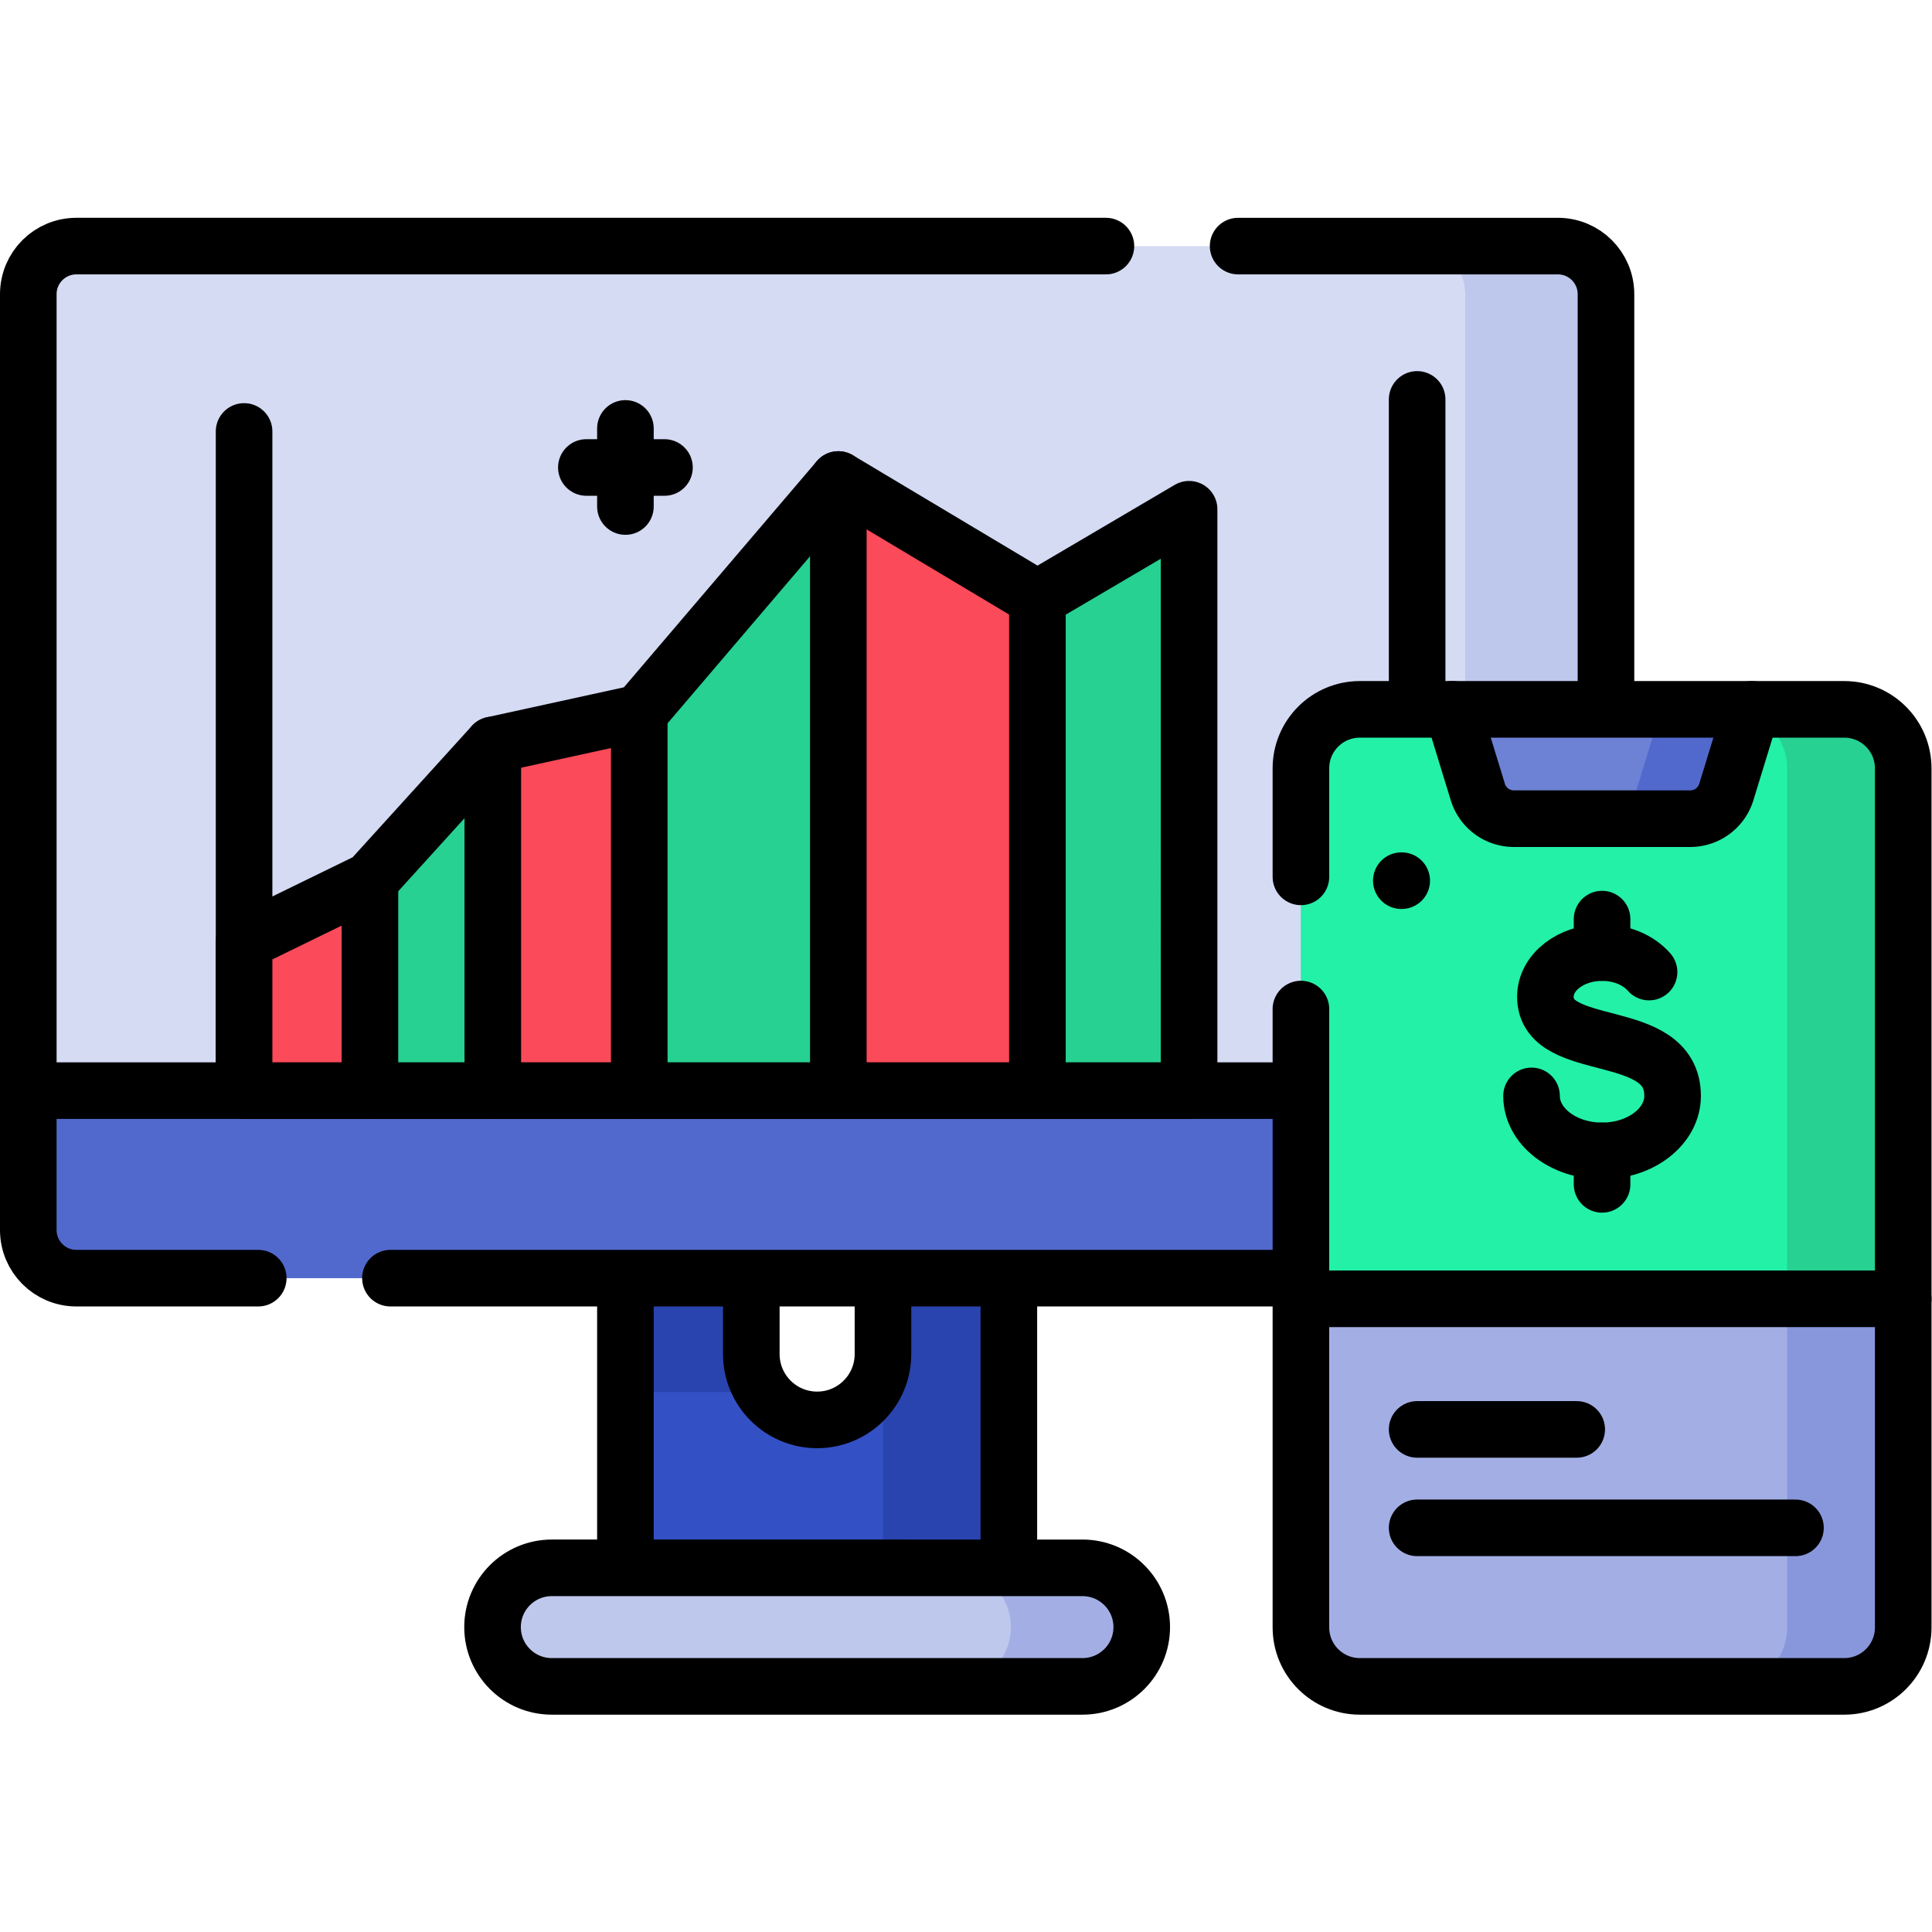 <svg xmlns="http://www.w3.org/2000/svg" version="1.1" xmlns:xlink="http://www.w3.org/1999/xlink" width="512" height="512" x="0" y="0" viewBox="0 0 682.667 682.667" style="enable-background:new 0 0 512 512" xml:space="preserve" class=""><g><defs><clipPath id="a" clipPathUnits="userSpaceOnUse"><path d="M0 512h512V0H0Z" fill="#000000" opacity="1" data-original="#000000"></path></clipPath></defs><g clip-path="url(#a)" transform="matrix(1.333 0 0 -1.333 0 682.667)"><path d="M0 0v-96.492h-101.643V0h33.372v-35.308c0-9.637 7.812-17.45 17.45-17.45 9.637 0 17.45 7.813 17.45 17.45V0z" style="fill-opacity:1;fill-rule:nonzero;stroke:none" transform="translate(267.426 188.506)" fill="#3351c5" data-original="#3351c5"></path><path d="M0 0h-33.371v-45.369H3.208A17.35 17.35 0 0 0 0-35.308Z" style="fill-opacity:1;fill-rule:nonzero;stroke:none" transform="translate(199.154 188.506)" fill="#2944ae" data-original="#2944ae"></path><path d="M0 0v-35.308a17.35 17.35 0 0 0-3.208-10.061H0v-51.123h33.371V0Z" style="fill-opacity:1;fill-rule:nonzero;stroke:none" transform="translate(234.055 188.506)" fill="#2944ae" data-original="#2944ae"></path><path d="M0 0v-96.492h-101.643V0h33.372v-35.308c0-9.637 7.812-17.45 17.45-17.45 9.637 0 17.45 7.813 17.45 17.45V0z" style="stroke-width:15;stroke-linecap:round;stroke-linejoin:round;stroke-miterlimit:10;stroke-dasharray:none;stroke-opacity:1" transform="translate(267.426 188.506)" fill="none" stroke="#000000" stroke-width="15" stroke-linecap="round" stroke-linejoin="round" stroke-miterlimit="10" stroke-dasharray="none" stroke-opacity="" data-original="#000000" class=""></path><path d="M0 0h-392.715c-7.04 0-12.747 5.707-12.747 12.747v248.081c0 7.04 5.707 12.747 12.747 12.747H0c7.04 0 12.747-5.707 12.747-12.747V12.747C12.747 5.707 7.04 0 0 0" style="fill-opacity:1;fill-rule:nonzero;stroke:none" transform="translate(412.962 173.318)" fill="#d5dbf3" data-original="#d5dbf3" class=""></path><path d="M0 0v-248.077c0-7.049-5.71-12.746-12.746-12.746h-37.313c7.037 0 12.746 5.697 12.746 12.746V0c0 7.036-5.709 12.746-12.746 12.746h37.313C-5.707 12.746 0 7.039 0 0" style="fill-opacity:1;fill-rule:nonzero;stroke:none" transform="translate(425.708 434.148)" fill="#bec7ec" data-original="#bec7ec"></path><path d="M0 0v-36.966c0-7.049-5.71-12.746-12.746-12.746h-392.713c-7.037 0-12.748 5.697-12.748 12.746V0Z" style="fill-opacity:1;fill-rule:nonzero;stroke:none" transform="translate(425.708 223.037)" fill="#5169cd" data-original="#5169cd" class=""></path><path d="M0 0v-36.966c0-7.049-5.71-12.746-12.746-12.746h-37.313c7.037 0 12.746 5.697 12.746 12.746V0Z" style="fill-opacity:1;fill-rule:nonzero;stroke:none" transform="translate(425.708 223.037)" fill="#3351c5" data-original="#3351c5"></path><path d="M0 0h418.209" style="stroke-width:15;stroke-linecap:round;stroke-linejoin:round;stroke-miterlimit:10;stroke-dasharray:none;stroke-opacity:1" transform="translate(7.5 223.032)" fill="none" stroke="#000000" stroke-width="15" stroke-linecap="round" stroke-linejoin="round" stroke-miterlimit="10" stroke-dasharray="none" stroke-opacity="" data-original="#000000" class=""></path><path d="M0 0h309.464c7.04 0 12.747 5.707 12.747 12.747v248.081c0 7.04-5.707 12.747-12.747 12.747h-84.766" style="stroke-width:15;stroke-linecap:round;stroke-linejoin:round;stroke-miterlimit:10;stroke-dasharray:none;stroke-opacity:1" transform="translate(103.498 173.318)" fill="none" stroke="#000000" stroke-width="15" stroke-linecap="round" stroke-linejoin="round" stroke-miterlimit="10" stroke-dasharray="none" stroke-opacity="" data-original="#000000" class=""></path><path d="M0 0h-272.908c-7.039 0-12.746-5.707-12.746-12.747v-248.081c0-7.04 5.707-12.747 12.746-12.747h48.21" style="stroke-width:15;stroke-linecap:round;stroke-linejoin:round;stroke-miterlimit:10;stroke-dasharray:none;stroke-opacity:1" transform="translate(293.154 446.894)" fill="none" stroke="#000000" stroke-width="15" stroke-linecap="round" stroke-linejoin="round" stroke-miterlimit="10" stroke-dasharray="none" stroke-opacity="" data-original="#000000" class=""></path><path d="M0 0h-140.667c-8.676 0-15.71 7.034-15.71 15.711s7.034 15.711 15.71 15.711H0c8.678 0 15.711-7.034 15.711-15.711S8.678 0 0 0" style="fill-opacity:1;fill-rule:nonzero;stroke:none" transform="translate(286.938 65.108)" fill="#bec7ec" data-original="#bec7ec"></path><path d="M0 0c0-4.334-1.759-8.272-4.602-11.115a15.651 15.651 0 0 0-11.102-4.602h-34.709a15.66 15.66 0 0 1 11.115 4.602A15.684 15.684 0 0 1-34.696 0c0 8.681-7.036 15.704-15.717 15.704h34.709C-7.036 15.704 0 8.681 0 0" style="fill-opacity:1;fill-rule:nonzero;stroke:none" transform="translate(302.644 80.822)" fill="#a3afe4" data-original="#a3afe4"></path><path d="M0 0h-140.667c-8.676 0-15.71 7.034-15.71 15.711s7.034 15.711 15.71 15.711H0c8.678 0 15.711-7.034 15.711-15.711S8.678 0 0 0Z" style="stroke-width:15;stroke-linecap:round;stroke-linejoin:round;stroke-miterlimit:10;stroke-dasharray:none;stroke-opacity:1" transform="translate(286.938 65.108)" fill="none" stroke="#000000" stroke-width="15" stroke-linecap="round" stroke-linejoin="round" stroke-miterlimit="10" stroke-dasharray="none" stroke-opacity="" data-original="#000000" class=""></path><path d="M0 0v-174.729" style="stroke-width:15;stroke-linecap:round;stroke-linejoin:round;stroke-miterlimit:10;stroke-dasharray:none;stroke-opacity:1" transform="translate(64.7 397.762)" fill="none" stroke="#000000" stroke-width="15" stroke-linecap="round" stroke-linejoin="round" stroke-miterlimit="10" stroke-dasharray="none" stroke-opacity="" data-original="#000000" class=""></path><path d="m0 0 33.361 16.278 32.57 35.887 38.82 8.492 52.771 61.869 52.772-31.541 40.206 23.657V-39.46H0z" style="fill-opacity:1;fill-rule:nonzero;stroke:none" transform="translate(64.7 262.497)" fill="#26d192" data-original="#26d192" class=""></path><path d="M0 0v39.46l33.361 16.278V0Z" style="fill-opacity:1;fill-rule:nonzero;stroke:none" transform="translate(64.7 223.037)" fill="#fb4a59" data-original="#fb4a59"></path><path d="M0 0v-91.625h38.82V8.492Z" style="fill-opacity:1;fill-rule:nonzero;stroke:none" transform="translate(130.631 314.662)" fill="#fb4a59" data-original="#fb4a59"></path><path d="M0 0v161.986l52.772-31.541V0Z" style="fill-opacity:1;fill-rule:nonzero;stroke:none" transform="translate(222.223 223.037)" fill="#fb4a59" data-original="#fb4a59"></path><path d="m0 0 33.361 16.278 32.57 35.887 38.82 8.492 52.771 61.869 52.772-31.541 40.206 23.657V-39.46H0z" style="stroke-width:15;stroke-linecap:round;stroke-linejoin:round;stroke-miterlimit:10;stroke-dasharray:none;stroke-opacity:1" transform="translate(64.7 262.497)" fill="none" stroke="#000000" stroke-width="15" stroke-linecap="round" stroke-linejoin="round" stroke-miterlimit="10" stroke-dasharray="none" stroke-opacity="" data-original="#000000" class=""></path><path d="M0 0v-55.738" style="stroke-width:15;stroke-linecap:round;stroke-linejoin:round;stroke-miterlimit:10;stroke-dasharray:none;stroke-opacity:1" transform="translate(98.062 278.775)" fill="none" stroke="#000000" stroke-width="15" stroke-linecap="round" stroke-linejoin="round" stroke-miterlimit="10" stroke-dasharray="none" stroke-opacity="" data-original="#000000" class=""></path><path d="M0 0v-91.625" style="stroke-width:15;stroke-linecap:round;stroke-linejoin:round;stroke-miterlimit:10;stroke-dasharray:none;stroke-opacity:1" transform="translate(130.631 314.662)" fill="none" stroke="#000000" stroke-width="15" stroke-linecap="round" stroke-linejoin="round" stroke-miterlimit="10" stroke-dasharray="none" stroke-opacity="" data-original="#000000" class=""></path><path d="M0 0v-100.117" style="stroke-width:15;stroke-linecap:round;stroke-linejoin:round;stroke-miterlimit:10;stroke-dasharray:none;stroke-opacity:1" transform="translate(169.452 323.154)" fill="none" stroke="#000000" stroke-width="15" stroke-linecap="round" stroke-linejoin="round" stroke-miterlimit="10" stroke-dasharray="none" stroke-opacity="" data-original="#000000" class=""></path><path d="M0 0v-159.527" style="stroke-width:15;stroke-linecap:round;stroke-linejoin:round;stroke-miterlimit:10;stroke-dasharray:none;stroke-opacity:1" transform="translate(222.223 385.023)" fill="none" stroke="#000000" stroke-width="15" stroke-linecap="round" stroke-linejoin="round" stroke-miterlimit="10" stroke-dasharray="none" stroke-opacity="" data-original="#000000" class=""></path><path d="M0 0v-127.986" style="stroke-width:15;stroke-linecap:round;stroke-linejoin:round;stroke-miterlimit:10;stroke-dasharray:none;stroke-opacity:1" transform="translate(274.995 353.482)" fill="none" stroke="#000000" stroke-width="15" stroke-linecap="round" stroke-linejoin="round" stroke-miterlimit="10" stroke-dasharray="none" stroke-opacity="" data-original="#000000" class=""></path><path d="M0 0v-82.157" style="stroke-width:15;stroke-linecap:round;stroke-linejoin:round;stroke-miterlimit:10;stroke-dasharray:none;stroke-opacity:1" transform="translate(375.65 406.254)" fill="none" stroke="#000000" stroke-width="15" stroke-linecap="round" stroke-linejoin="round" stroke-miterlimit="10" stroke-dasharray="none" stroke-opacity="" data-original="#000000" class=""></path><path d="M0 0h20.703" style="stroke-width:15;stroke-linecap:round;stroke-linejoin:round;stroke-miterlimit:10;stroke-dasharray:none;stroke-opacity:1" transform="translate(155.432 388.21)" fill="none" stroke="#000000" stroke-width="15" stroke-linecap="round" stroke-linejoin="round" stroke-miterlimit="10" stroke-dasharray="none" stroke-opacity="" data-original="#000000" class=""></path><path d="M0 0v-20.702" style="stroke-width:15;stroke-linecap:round;stroke-linejoin:round;stroke-miterlimit:10;stroke-dasharray:none;stroke-opacity:1" transform="translate(165.783 398.562)" fill="none" stroke="#000000" stroke-width="15" stroke-linecap="round" stroke-linejoin="round" stroke-miterlimit="10" stroke-dasharray="none" stroke-opacity="" data-original="#000000" class=""></path><path d="M0 0h-128.393c-8.633 0-15.632 6.999-15.632 15.633v227.721c0 8.635 6.999 15.634 15.632 15.634H0c8.634 0 15.633-6.999 15.633-15.634V15.633C15.633 6.999 8.634 0 0 0" style="fill-opacity:1;fill-rule:nonzero;stroke:none" transform="translate(488.867 65.108)" fill="#a3afe4" data-original="#a3afe4"></path><path d="M0 0v-227.722c0-8.633-6.999-15.632-15.634-15.632h-30.77c8.634 0 15.633 6.999 15.633 15.632V0c0 8.635-6.999 15.634-15.633 15.634h30.77C-6.999 15.634 0 8.635 0 0" style="fill-opacity:1;fill-rule:nonzero;stroke:none" transform="translate(504.499 308.463)" fill="#8897dc" data-original="#8897dc"></path><path d="M0 0v140.612c0 8.635-6.999 15.634-15.633 15.634h-128.392c-8.634 0-15.633-6.999-15.633-15.634V0z" style="fill-opacity:1;fill-rule:nonzero;stroke:none" transform="translate(504.5 167.85)" fill="#23f1a8" data-original="#23f1a8"></path><path d="M0 0v-140.612h30.771V0c0 8.635-6.999 15.634-15.633 15.634h-30.771C-6.998 15.634 0 8.635 0 0" style="fill-opacity:1;fill-rule:nonzero;stroke:none" transform="translate(473.728 308.463)" fill="#26d192" data-original="#26d192" class=""></path><path d="m0 0 6.727 21.919h-79.32L-65.866 0a9.998 9.998 0 0 1 9.559-7.065h46.746A10 10 0 0 1 0 0" style="fill-opacity:1;fill-rule:nonzero;stroke:none" transform="translate(457.604 302.178)" fill="#6d81d5" data-original="#6d81d5"></path><path d="m0 0-6.73-21.92a9.99 9.99 0 0 0-9.56-7.069h-23.99c4.389 0 8.27 2.87 9.56 7.069L-23.99 0Z" style="fill-opacity:1;fill-rule:nonzero;stroke:none" transform="translate(464.33 324.1)" fill="#5169cd" data-original="#5169cd" class=""></path><path d="m0 0 6.727-21.919a9.998 9.998 0 0 1 9.559-7.065h46.746a10 10 0 0 1 9.561 7.065L79.319 0" style="stroke-width:15;stroke-linecap:round;stroke-linejoin:round;stroke-miterlimit:10;stroke-dasharray:none;stroke-opacity:1" transform="translate(385.012 324.097)" fill="none" stroke="#000000" stroke-width="15" stroke-linecap="round" stroke-linejoin="round" stroke-miterlimit="10" stroke-dasharray="none" stroke-opacity="" data-original="#000000" class=""></path><path d="M0 0v-163.91c0-8.635 6.999-15.634 15.633-15.634h128.392c8.634 0 15.633 6.999 15.633 15.634V63.811c0 8.634-6.999 15.633-15.633 15.633H15.633C6.999 79.444 0 72.445 0 63.811v-28.77" style="stroke-width:15;stroke-linecap:round;stroke-linejoin:round;stroke-miterlimit:10;stroke-dasharray:none;stroke-opacity:1" transform="translate(344.842 244.652)" fill="none" stroke="#000000" stroke-width="15" stroke-linecap="round" stroke-linejoin="round" stroke-miterlimit="10" stroke-dasharray="none" stroke-opacity="" data-original="#000000" class=""></path><path d="M0 0h159.658" style="stroke-width:15;stroke-linecap:round;stroke-linejoin:round;stroke-miterlimit:10;stroke-dasharray:none;stroke-opacity:1" transform="translate(344.842 167.85)" fill="none" stroke="#000000" stroke-width="15" stroke-linecap="round" stroke-linejoin="round" stroke-miterlimit="10" stroke-dasharray="none" stroke-opacity="" data-original="#000000" class=""></path><path d="M0 0c0-8.049 8.37-14.572 18.695-14.572 10.326 0 18.696 6.523 18.696 14.572 0 19.04-33.717 10.566-33.717 26.282 0 6.467 6.725 11.709 15.021 11.709 5.186 0 9.757-2.048 12.456-5.162" style="stroke-width:15;stroke-linecap:round;stroke-linejoin:round;stroke-miterlimit:10;stroke-dasharray:none;stroke-opacity:1" transform="translate(405.976 221.629)" fill="none" stroke="#000000" stroke-width="15" stroke-linecap="round" stroke-linejoin="round" stroke-miterlimit="10" stroke-dasharray="none" stroke-opacity="" data-original="#000000" class=""></path><path d="M0 0v8.875" style="stroke-width:15;stroke-linecap:round;stroke-linejoin:round;stroke-miterlimit:10;stroke-dasharray:none;stroke-opacity:1" transform="translate(424.67 259.62)" fill="none" stroke="#000000" stroke-width="15" stroke-linecap="round" stroke-linejoin="round" stroke-miterlimit="10" stroke-dasharray="none" stroke-opacity="" data-original="#000000" class=""></path><path d="M0 0v8.876" style="stroke-width:15;stroke-linecap:round;stroke-linejoin:round;stroke-miterlimit:10;stroke-dasharray:none;stroke-opacity:1" transform="translate(424.67 198.18)" fill="none" stroke="#000000" stroke-width="15" stroke-linecap="round" stroke-linejoin="round" stroke-miterlimit="10" stroke-dasharray="none" stroke-opacity="" data-original="#000000" class=""></path><path d="m0 0 .104-.001" style="stroke-width:15;stroke-linecap:round;stroke-linejoin:round;stroke-miterlimit:10;stroke-dasharray:none;stroke-opacity:1" transform="translate(371.457 278.684)" fill="none" stroke="#000000" stroke-width="15" stroke-linecap="round" stroke-linejoin="round" stroke-miterlimit="10" stroke-dasharray="none" stroke-opacity="" data-original="#000000" class=""></path><path d="M0 0h42.3" style="stroke-width:15;stroke-linecap:round;stroke-linejoin:round;stroke-miterlimit:10;stroke-dasharray:none;stroke-opacity:1" transform="translate(375.65 133.227)" fill="none" stroke="#000000" stroke-width="15" stroke-linecap="round" stroke-linejoin="round" stroke-miterlimit="10" stroke-dasharray="none" stroke-opacity="" data-original="#000000" class=""></path><path d="M0 0h100.287" style="stroke-width:15;stroke-linecap:round;stroke-linejoin:round;stroke-miterlimit:10;stroke-dasharray:none;stroke-opacity:1" transform="translate(375.65 107.133)" fill="none" stroke="#000000" stroke-width="15" stroke-linecap="round" stroke-linejoin="round" stroke-miterlimit="10" stroke-dasharray="none" stroke-opacity="" data-original="#000000" class=""></path></g></g></svg>
